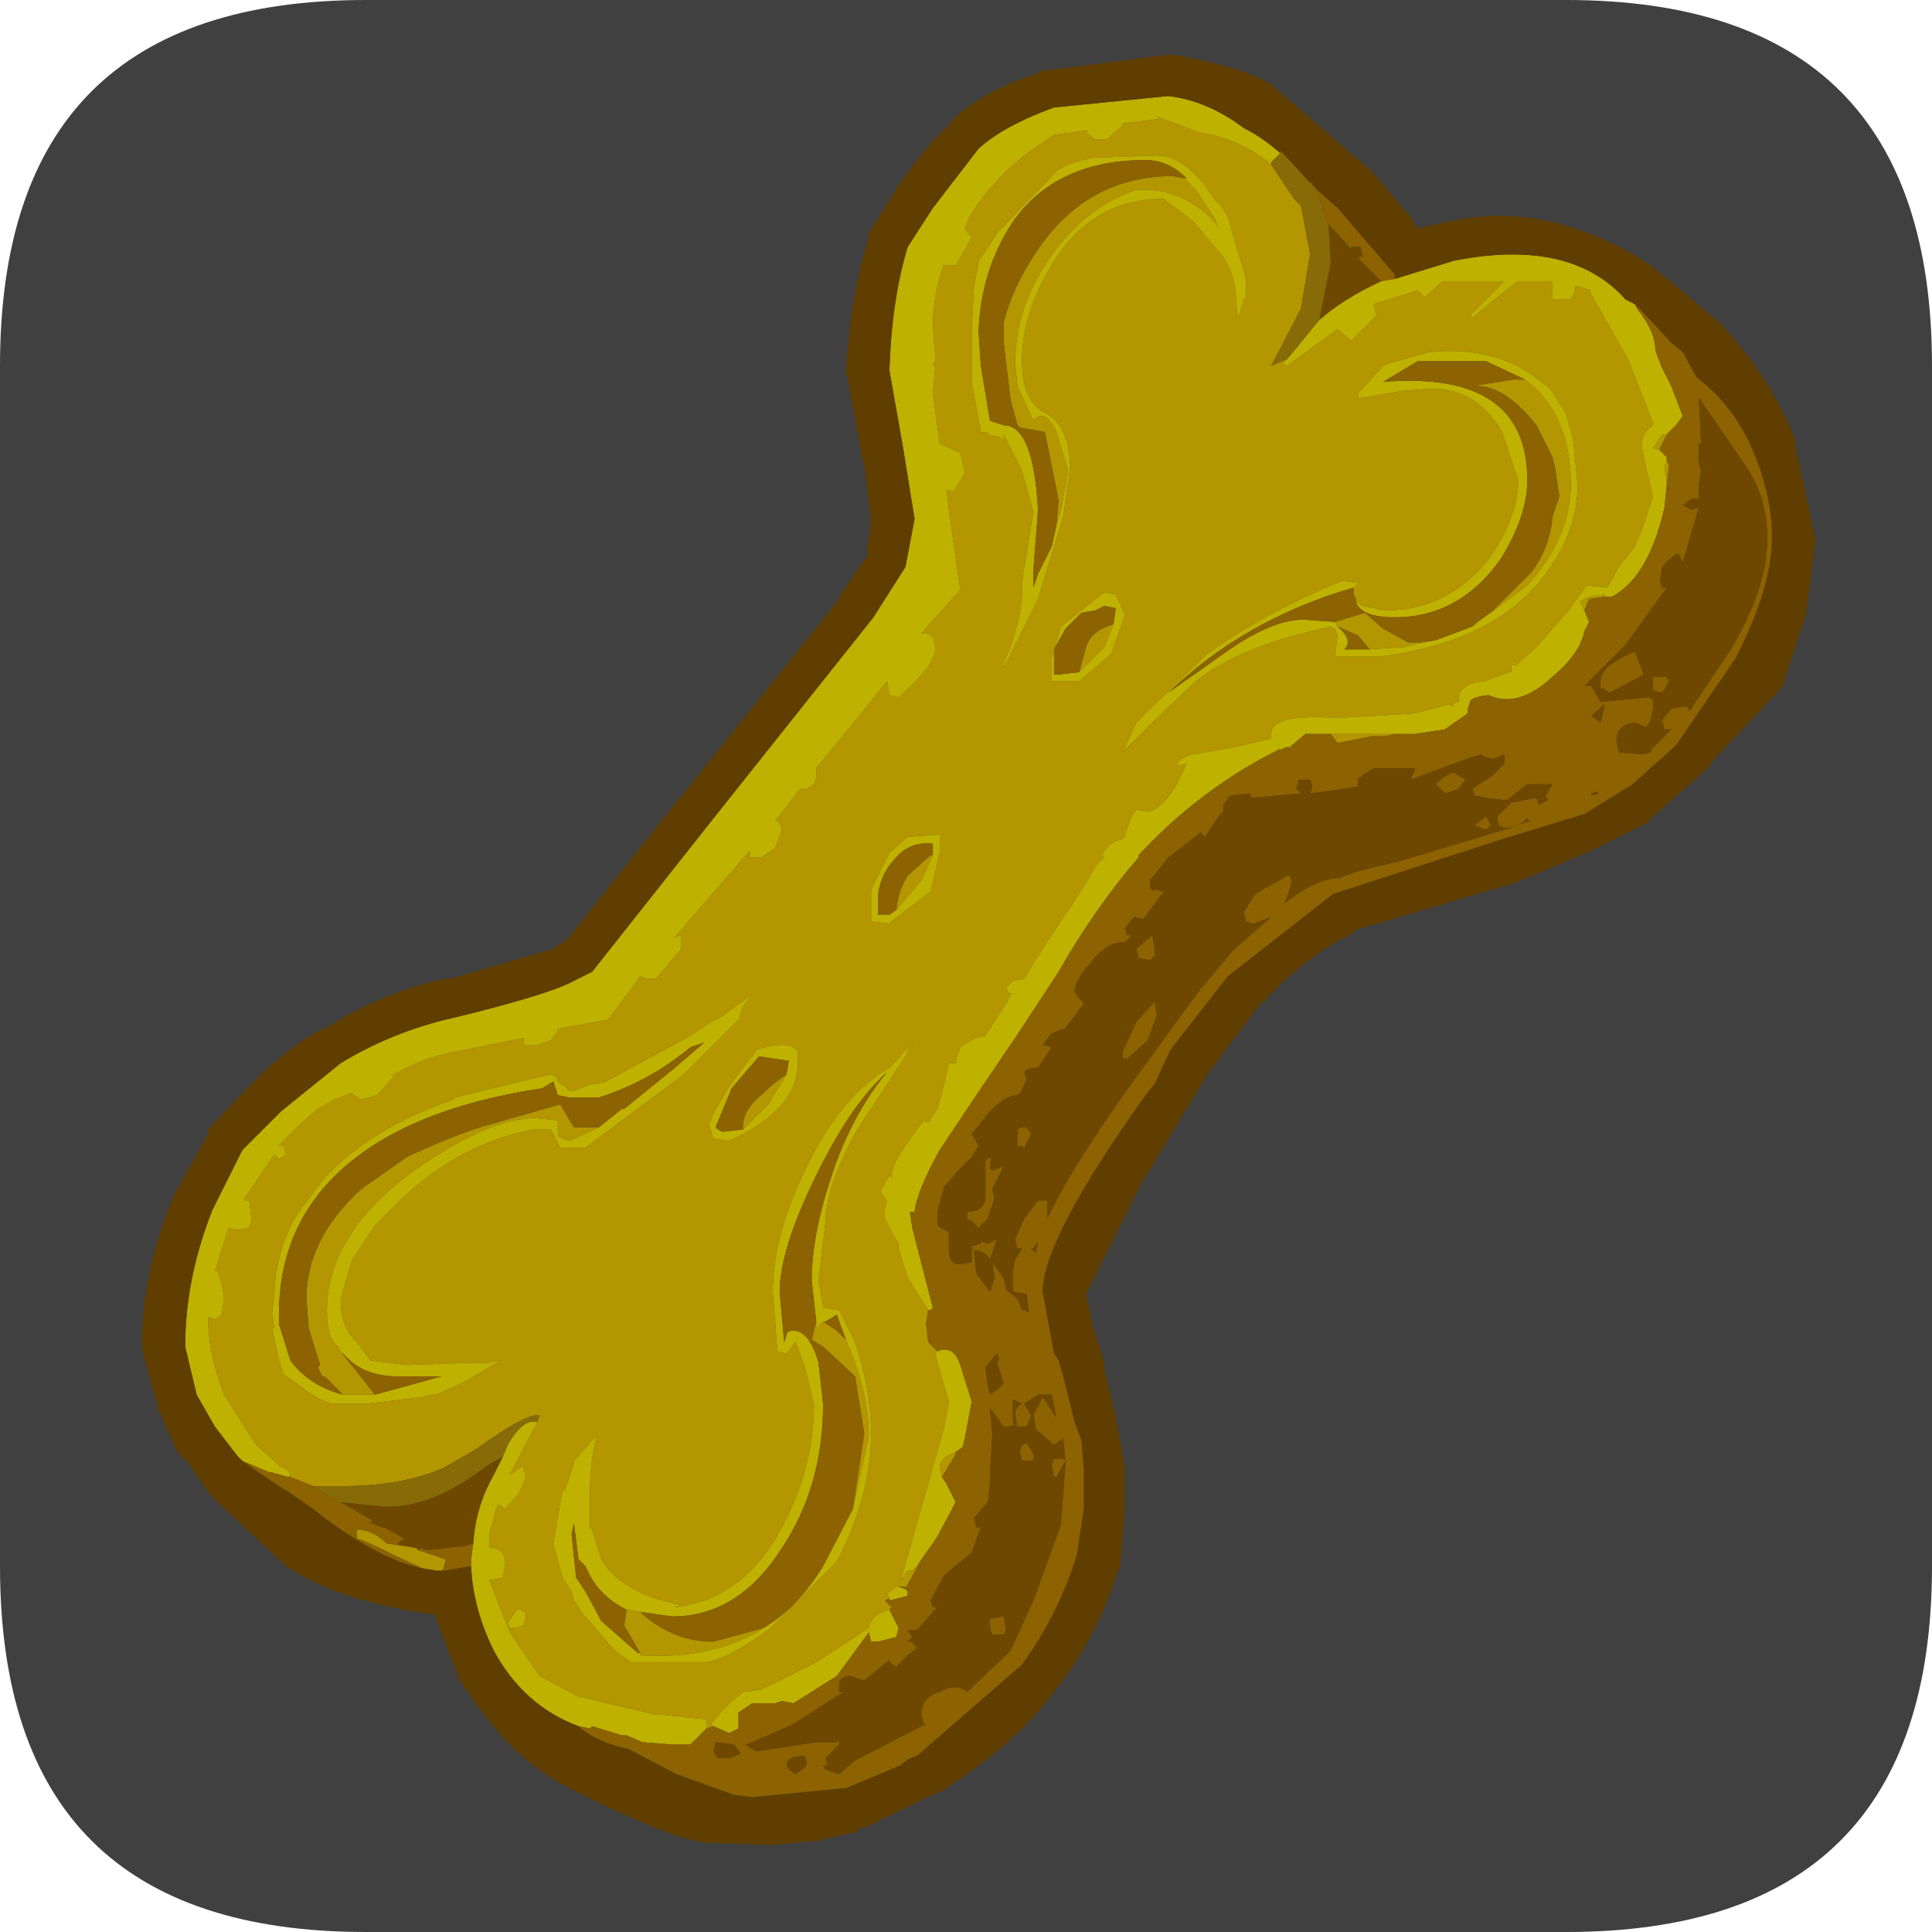 <?xml version="1.0" encoding="UTF-8" standalone="no"?>
<svg xmlns:ffdec="https://www.free-decompiler.com/flash" xmlns:xlink="http://www.w3.org/1999/xlink" ffdec:objectType="frame" height="42.25px" width="42.25px" xmlns="http://www.w3.org/2000/svg">
  <g transform="matrix(1.0, 0.0, 0.0, 1.0, 0.0, 0.0)">
    <use ffdec:characterId="1587" height="42.25" transform="matrix(1.0, 0.0, 0.0, 1.0, 0.0, 0.0)" width="42.25" xlink:href="#shape0"/>
    <use ffdec:characterId="1591" height="39.2" transform="matrix(1.0, 0.0, 0.0, 1.0, 3.1, 1.2)" width="36.6" xlink:href="#sprite0"/>
  </g>
  <defs>
    <g id="shape0" transform="matrix(1.0, 0.0, 0.0, 1.0, 0.0, 0.0)">
      <path d="M34.25 0.0 Q42.25 0.0 42.25 8.0 L42.25 34.25 Q42.25 42.25 34.25 42.25 L8.0 42.25 Q0.0 42.25 0.0 34.25 L0.0 8.0 Q0.0 0.0 8.0 0.0 L34.25 0.0" fill="#000000" fill-opacity="0.749" fill-rule="evenodd" stroke="none"/>
    </g>
    <g id="sprite0" transform="matrix(1.0, 0.0, 0.0, 1.0, 0.0, 0.0)">
      <use ffdec:characterId="1590" height="39.2" transform="matrix(1.0, 0.0, 0.0, 1.0, 0.0, 0.0)" width="36.6" xlink:href="#shape1"/>
    </g>
    <g id="shape1" transform="matrix(1.0, 0.0, 0.0, 1.0, 0.0, 0.0)">
      <path d="M25.05 6.65 L24.95 6.75 25.05 6.8 26.15 6.0 26.45 6.25 27.0 5.7 26.95 5.5 26.95 5.45 27.9 5.15 28.05 5.3 28.45 4.95 29.6 4.95 29.8 4.95 29.65 5.1 29.05 5.7 29.1 5.75 Q29.75 5.2 30.1 4.95 L30.85 4.95 30.85 5.15 30.85 5.35 31.25 5.35 31.35 5.15 31.35 5.05 31.7 5.15 31.65 5.15 32.5 6.65 33.05 8.05 33.05 8.1 Q32.8 8.25 32.8 8.55 L32.9 9.05 33.05 9.65 32.8 10.4 32.65 10.75 32.3 11.2 32.05 11.65 31.6 11.6 31.2 12.15 30.5 12.95 30.05 13.35 29.95 13.35 29.95 13.5 29.9 13.5 29.35 13.7 Q28.8 13.75 28.8 14.1 L28.8 14.15 Q28.7 14.15 28.65 14.25 L28.6 14.2 27.85 14.4 26.15 14.5 Q24.7 14.4 24.7 14.85 L24.7 14.95 23.85 15.15 22.95 15.3 Q22.75 15.35 22.65 15.5 L22.6 15.55 22.85 15.5 Q22.4 16.55 21.95 16.55 L21.75 16.5 21.65 16.65 21.5 17.05 21.5 17.1 21.45 17.15 Q21.15 17.2 21.0 17.5 L21.05 17.55 20.85 17.75 20.6 18.2 19.7 19.55 19.3 20.2 19.05 20.25 18.9 20.4 18.95 20.5 19.05 20.55 19.0 20.55 18.9 20.75 18.45 21.45 Q18.15 21.5 17.9 21.7 L17.8 22.0 17.8 22.05 17.65 22.05 17.5 22.7 17.4 23.05 17.2 23.35 17.1 23.3 16.7 23.85 Q16.4 24.3 16.4 24.5 L16.4 24.55 16.35 24.5 16.15 24.85 16.25 25.0 16.3 25.05 16.25 25.25 16.25 25.35 16.25 25.45 16.35 25.65 16.55 26.0 16.55 26.1 16.75 26.75 17.2 27.45 17.15 27.75 17.2 28.15 17.4 28.35 17.35 28.4 17.5 28.95 17.65 29.45 17.55 30.0 16.6 33.35 16.75 33.15 16.85 33.15 16.95 33.05 17.05 32.9 16.75 33.45 16.7 33.55 16.7 33.5 16.55 33.5 16.5 33.5 16.3 33.65 16.35 33.75 16.25 33.8 16.4 33.95 16.35 34.0 Q15.95 34.1 15.9 34.4 L14.75 35.15 14.15 35.45 13.55 35.75 13.15 35.8 12.85 36.05 12.7 36.2 12.45 36.5 12.5 36.55 12.35 36.6 12.35 36.4 11.4 36.3 11.25 36.3 9.55 35.9 8.7 35.45 8.05 34.5 7.6 33.35 7.65 33.35 7.9 33.3 7.95 33.0 Q7.95 32.65 7.6 32.65 L7.6 32.35 7.75 31.8 7.8 31.7 7.95 31.8 8.25 31.45 8.4 31.1 8.35 30.9 8.35 30.85 8.05 31.05 8.65 29.9 8.7 29.75 Q8.4 29.7 7.3 30.5 L6.6 30.9 Q5.7 31.3 4.35 31.3 L3.9 31.3 3.75 31.3 3.25 31.1 3.2 31.1 3.25 31.05 3.2 30.95 3.0 30.85 2.9 30.75 2.5 30.4 1.8 29.3 Q1.45 28.4 1.45 27.6 L1.6 27.65 1.75 27.55 1.8 27.2 1.75 26.85 1.65 26.6 1.6 26.6 1.9 25.65 2.1 25.7 2.35 25.65 2.4 25.45 2.35 25.05 2.25 25.05 2.25 25.0 2.9 24.05 3.0 24.15 3.15 24.05 3.1 23.85 3.0 23.85 3.45 23.4 3.85 23.05 4.2 22.85 4.6 22.7 4.6 22.75 4.65 22.75 4.8 22.85 5.15 22.75 5.5 22.35 5.5 22.3 5.8 22.15 Q6.3 21.9 6.85 21.8 L8.35 21.5 8.35 21.65 8.65 21.65 8.95 21.55 9.1 21.35 9.1 21.3 9.35 21.25 10.2 21.1 10.9 20.15 11.05 20.2 11.25 20.2 11.8 19.55 11.8 19.25 11.65 19.3 13.3 17.4 13.3 17.55 13.55 17.55 13.85 17.35 14.0 16.95 13.95 16.8 13.9 16.75 13.85 16.75 14.4 16.05 14.55 16.05 14.7 15.95 14.75 15.8 14.75 15.6 16.3 13.7 16.35 14.0 16.55 14.05 Q17.35 13.35 17.35 13.0 17.35 12.6 17.05 12.65 L17.9 11.7 17.65 9.95 17.6 9.5 17.75 9.55 18.0 9.15 17.9 8.7 17.45 8.5 17.3 7.4 17.35 6.85 17.3 6.75 17.35 6.7 17.35 6.55 17.3 5.95 Q17.3 5.25 17.55 4.55 L17.55 4.6 17.8 4.6 18.15 4.0 18.0 3.8 18.1 3.55 Q18.55 2.8 19.3 2.2 L19.95 1.75 20.7 1.65 20.65 1.7 20.85 1.85 21.1 1.85 21.45 1.55 21.45 1.5 22.25 1.4 22.2 1.35 23.15 1.7 Q24.05 1.85 24.7 2.4 L25.2 3.15 25.35 3.3 25.55 4.35 25.35 5.55 24.7 6.8 25.05 6.65 M24.85 15.2 L24.9 15.15 24.9 15.2 24.85 15.2 M25.0 15.15 L25.15 15.1 25.15 15.15 25.0 15.15 M26.0 14.85 L27.4 14.85 27.2 14.9 26.9 14.9 26.15 15.05 26.0 14.85 M31.55 12.15 L31.45 11.95 31.65 11.85 32.0 11.8 32.0 11.85 31.65 11.9 31.55 12.15 M33.35 9.4 L33.35 9.35 33.3 9.0 33.35 8.9 33.4 8.95 33.35 9.4 M33.2 8.65 L33.05 8.6 33.25 8.3 33.35 8.3 33.2 8.6 33.2 8.65 M6.55 33.15 L6.45 33.15 6.15 33.1 5.5 32.8 Q4.8 32.45 4.7 32.45 L4.7 32.25 Q5.05 32.25 5.35 32.55 L5.65 32.6 5.7 32.6 6.0 32.65 6.05 32.7 6.65 32.9 6.6 33.1 6.55 33.15 M29.1 12.5 L29.2 12.4 29.55 12.15 30.4 11.3 Q30.8 10.75 30.85 10.1 L31.0 9.65 30.9 9.0 30.85 8.8 30.5 8.1 Q29.75 7.15 29.05 7.25 L30.0 7.1 30.25 7.1 Q31.25 7.85 31.25 9.4 31.25 10.55 30.3 11.6 L29.1 12.5 M26.55 11.95 L26.55 11.9 26.5 11.8 26.5 11.75 26.55 11.6 26.6 11.55 26.25 11.5 Q24.55 12.2 23.3 13.1 L22.05 14.3 21.75 14.6 21.5 15.15 21.45 15.25 21.55 15.15 22.15 14.55 23.05 13.7 Q24.0 12.95 25.8 12.55 L26.0 12.5 26.05 12.55 26.1 12.55 26.15 12.7 26.1 13.1 26.1 13.15 27.15 13.15 Q29.4 12.85 30.5 11.6 31.4 10.55 31.4 9.4 L31.3 8.4 31.15 7.85 30.8 7.3 30.6 7.15 Q29.65 6.35 28.15 6.5 L27.25 6.75 27.15 6.8 26.6 7.4 26.6 7.5 26.7 7.5 27.55 7.35 28.2 7.3 Q29.2 7.3 29.75 8.25 L30.1 9.3 Q30.1 10.15 29.4 11.1 28.5 12.15 27.2 12.15 L26.7 12.05 26.55 11.95 M26.1 12.4 L26.75 12.2 27.15 12.55 27.7 12.85 28.0 12.85 27.6 12.95 26.85 13.0 26.6 12.7 26.15 12.5 26.1 12.4 M22.8 2.7 L23.05 2.95 23.45 3.55 23.55 3.8 23.5 3.7 Q22.8 2.9 21.75 2.95 20.55 3.35 19.75 4.6 19.1 5.6 19.1 6.75 L19.15 7.25 19.5 8.0 Q19.75 7.7 20.0 8.25 L20.25 9.05 20.25 9.15 20.1 9.95 20.0 10.3 20.05 9.75 19.75 8.25 19.2 8.15 19.15 8.1 19.0 7.55 18.85 6.3 18.85 5.85 Q19.05 5.05 19.6 4.25 20.7 2.65 22.55 2.65 L22.8 2.7 M21.5 12.25 L21.3 11.8 21.05 11.75 20.1 12.5 19.9 13.2 19.9 13.7 20.2 13.7 20.5 13.7 21.2 13.1 21.5 12.25 M22.2 2.2 L22.15 2.2 20.8 2.25 Q20.1 2.4 19.95 2.6 L18.7 3.9 18.35 4.45 18.3 4.45 18.3 4.55 18.2 5.05 18.15 6.05 18.15 7.15 18.35 8.25 18.5 8.25 18.5 8.3 18.75 8.35 18.85 8.45 18.85 8.3 19.25 9.1 19.5 10.0 19.25 11.5 19.25 11.7 Q19.25 12.4 18.85 13.3 L18.85 13.4 19.6 11.9 20.15 10.1 20.3 9.05 Q20.3 8.15 19.8 7.85 19.25 7.6 19.25 6.7 19.25 5.65 19.9 4.6 20.75 3.15 22.35 3.15 L23.0 3.65 23.55 4.3 Q23.95 4.7 23.95 5.7 L24.0 5.7 24.1 5.35 24.15 5.3 24.15 4.9 24.0 4.4 23.75 3.55 23.6 3.3 23.45 3.15 Q22.85 2.2 22.2 2.2 M20.5 13.5 L20.65 12.95 Q20.75 12.6 21.25 12.45 L21.05 12.95 20.5 13.5 M6.85 22.8 L6.8 22.85 Q5.05 23.45 4.0 24.55 L3.4 25.35 Q2.95 26.1 2.9 27.05 L2.85 27.55 2.9 27.85 2.85 27.85 3.0 28.55 3.1 28.85 3.45 29.1 Q3.95 29.5 4.25 29.5 L4.3 29.5 4.9 29.5 6.15 29.35 6.3 29.3 6.45 29.3 7.1 29.0 7.85 28.55 7.6 28.6 7.25 28.6 5.8 28.65 5.0 28.55 4.7 28.15 Q4.35 27.85 4.35 27.2 L4.6 26.35 5.1 25.6 5.45 25.25 Q6.8 23.85 8.55 23.5 L8.95 23.5 9.15 23.9 9.7 23.9 11.85 22.3 13.05 21.1 13.15 20.8 13.35 20.55 12.65 21.05 12.45 21.15 12.0 21.45 10.15 22.45 9.95 22.5 9.85 22.5 9.45 22.65 9.35 22.65 9.25 22.55 9.15 22.5 9.1 22.45 9.05 22.3 9.05 22.35 8.95 22.3 8.7 22.35 6.85 22.8 M4.4 29.3 L4.0 28.9 3.95 28.9 3.85 28.7 3.9 28.65 3.65 27.85 3.6 27.2 Q3.6 25.9 4.8 24.8 L5.8 24.1 Q6.65 23.7 7.4 23.45 L9.15 22.95 9.45 23.45 9.8 23.45 10.0 23.45 9.35 23.75 9.1 23.65 9.1 23.3 8.6 23.25 Q7.6 23.25 5.95 24.4 4.05 25.8 4.05 27.45 4.05 28.1 4.3 28.25 L4.35 28.35 5.1 29.3 4.8 29.3 4.4 29.3 M16.35 17.45 L15.95 18.25 15.95 18.55 15.95 18.95 16.35 19.0 16.4 18.95 17.25 18.3 17.45 17.45 17.45 17.35 17.45 17.05 16.75 17.1 16.35 17.45 M16.5 18.7 Q16.55 18.25 16.75 17.95 L17.25 17.5 17.3 17.5 17.05 18.05 16.5 18.7 M13.15 23.5 Q13.1 23.1 13.6 22.7 13.85 22.45 14.1 22.3 L13.7 22.95 13.15 23.5 M16.85 21.6 L16.8 21.65 16.5 22.0 16.35 22.15 Q15.3 22.75 14.55 24.3 13.8 25.8 13.8 27.05 L13.9 28.35 14.1 28.4 14.3 28.15 14.5 28.7 14.7 29.5 Q14.7 30.85 14.05 32.1 13.4 33.4 12.3 33.8 L11.95 33.9 11.65 33.95 11.8 33.9 Q10.5 33.65 10.05 32.9 L9.85 32.25 9.8 32.2 9.8 31.5 Q9.8 30.75 9.95 30.2 L9.85 30.3 9.45 30.75 9.45 30.8 9.4 30.95 9.35 31.1 9.25 31.4 9.2 31.4 9.0 32.55 9.2 33.3 9.4 33.6 9.45 33.8 9.65 34.1 10.35 34.9 10.7 35.15 12.3 35.15 Q12.7 35.15 13.7 34.45 L15.2 32.95 Q15.95 31.5 15.95 30.15 15.95 29.2 15.6 28.15 L15.25 27.45 14.9 27.4 14.9 27.35 14.8 26.8 14.95 25.55 Q14.95 24.75 15.65 23.5 L16.7 21.9 16.8 21.65 16.85 21.65 16.85 21.6 M12.5 23.15 L12.4 23.4 12.5 23.7 12.85 23.75 13.05 23.65 13.15 23.6 Q14.35 22.95 14.35 22.05 L14.35 21.8 14.3 21.75 Q14.15 21.55 13.45 21.75 L13.35 21.9 13.3 21.95 12.85 22.55 12.5 23.15 M10.9 34.05 Q11.6 34.7 12.5 34.7 L13.6 34.4 Q12.5 35.1 10.9 35.0 L10.9 34.95 10.55 34.35 10.6 34.0 10.9 34.05 M15.55 31.8 L15.8 30.15 15.6 28.9 14.9 28.25 14.65 28.1 14.75 27.7 14.75 27.85 14.9 27.7 15.2 27.9 15.4 28.1 Q15.9 29.25 15.9 30.2 L15.55 31.8 M17.5 31.1 L17.45 30.9 Q17.45 30.7 17.7 30.6 L17.8 30.55 17.8 30.6 17.5 31.1 M8.2 34.4 L8.35 34.35 8.4 34.15 Q8.4 34.0 8.2 34.0 L8.0 34.3 8.05 34.4 8.2 34.4" fill="#b49601" fill-rule="evenodd" stroke="none"/>
      <path d="M17.2 27.45 L16.75 26.75 16.55 26.1 16.55 26.0 16.35 25.65 16.25 25.45 16.25 25.35 16.25 25.25 16.3 25.05 16.25 25.0 16.15 24.85 16.35 24.5 16.4 24.55 16.4 24.5 Q16.4 24.3 16.7 23.85 L17.1 23.3 17.2 23.35 17.4 23.05 17.5 22.7 17.65 22.05 17.8 22.05 17.8 22.0 17.9 21.7 Q18.15 21.5 18.45 21.45 L18.9 20.75 19.0 20.55 19.05 20.55 18.95 20.5 18.9 20.4 19.05 20.25 19.3 20.2 19.7 19.55 20.6 18.2 20.85 17.75 21.05 17.55 21.0 17.5 Q21.15 17.2 21.45 17.15 L21.5 17.1 21.5 17.05 21.65 16.65 21.75 16.5 21.95 16.55 Q22.4 16.55 22.85 15.5 L22.6 15.55 22.65 15.5 Q22.75 15.35 22.95 15.3 L23.85 15.15 24.7 14.95 24.7 14.85 Q24.7 14.4 26.15 14.5 L27.85 14.4 28.6 14.2 28.65 14.25 Q28.7 14.15 28.8 14.15 L28.8 14.1 Q28.8 13.75 29.35 13.7 L29.9 13.5 29.95 13.5 29.95 13.35 30.05 13.35 30.5 12.95 31.2 12.15 31.6 11.6 32.05 11.65 32.3 11.2 32.65 10.75 32.8 10.4 33.05 9.65 32.9 9.05 32.8 8.55 Q32.8 8.25 33.05 8.1 L33.05 8.05 32.5 6.65 31.65 5.15 31.7 5.15 31.35 5.05 31.35 5.15 31.25 5.35 30.85 5.35 30.85 5.15 30.85 4.95 30.1 4.95 Q29.75 5.2 29.1 5.75 L29.05 5.7 29.65 5.1 29.8 4.95 29.6 4.95 28.45 4.95 28.05 5.3 27.9 5.15 26.95 5.45 26.95 5.5 27.0 5.7 26.45 6.25 26.15 6.0 25.05 6.8 24.95 6.75 25.05 6.65 25.75 5.8 Q26.25 5.35 27.1 4.95 L27.4 4.9 28.7 4.5 Q31.25 4.0 32.45 5.35 L32.65 5.45 32.7 5.55 Q33.1 6.05 33.1 6.45 L33.15 6.6 33.25 6.85 33.3 6.95 33.45 7.25 33.7 7.9 33.55 8.1 33.35 8.3 33.25 8.3 33.05 8.6 33.2 8.65 33.35 8.8 33.35 8.9 33.3 9.0 33.35 9.35 33.35 9.4 33.3 9.9 33.25 10.1 Q32.9 11.45 32.15 11.85 L32.0 11.85 32.0 11.8 31.65 11.85 31.45 11.95 31.55 12.15 31.65 12.4 31.55 12.6 Q31.45 13.1 30.85 13.6 30.1 14.3 29.45 14.0 29.05 14.05 29.05 14.15 L29.0 14.3 29.0 14.4 28.5 14.75 27.85 14.85 27.4 14.85 26.0 14.85 25.45 14.85 25.15 15.1 25.0 15.15 24.9 15.2 24.9 15.15 24.85 15.2 Q23.15 16.05 21.8 17.5 L21.8 17.55 Q20.85 18.65 20.05 20.05 L19.2 21.35 18.25 22.75 17.45 23.95 Q16.95 24.85 16.9 25.3 L16.8 25.3 16.85 25.65 17.3 27.4 17.25 27.45 17.2 27.45 M24.7 2.4 Q24.05 1.85 23.15 1.7 L22.2 1.35 22.25 1.4 21.45 1.5 21.45 1.55 21.1 1.85 20.85 1.85 20.65 1.7 20.7 1.65 19.95 1.75 19.3 2.2 Q18.55 2.8 18.1 3.55 L18.0 3.8 18.15 4.0 17.8 4.6 17.55 4.6 17.55 4.55 Q17.3 5.25 17.3 5.95 L17.35 6.55 17.35 6.7 17.3 6.75 17.35 6.85 17.3 7.4 17.45 8.5 17.9 8.7 18.0 9.15 17.75 9.55 17.6 9.5 17.65 9.95 17.9 11.7 17.05 12.65 Q17.35 12.6 17.35 13.0 17.35 13.35 16.55 14.05 L16.35 14.0 16.3 13.7 14.75 15.6 14.75 15.8 14.7 15.95 14.55 16.05 14.4 16.05 13.85 16.75 13.9 16.75 13.95 16.8 14.0 16.95 13.85 17.35 13.55 17.55 13.3 17.55 13.3 17.4 11.65 19.3 11.8 19.25 11.8 19.55 11.25 20.2 11.05 20.2 10.9 20.15 10.2 21.1 9.35 21.25 9.1 21.3 9.1 21.35 8.95 21.55 8.65 21.65 8.35 21.65 8.35 21.5 6.85 21.8 Q6.3 21.9 5.8 22.15 L5.5 22.3 5.5 22.35 5.15 22.75 4.8 22.85 4.65 22.75 4.6 22.75 4.6 22.7 4.2 22.85 3.85 23.05 3.45 23.4 3.0 23.85 3.1 23.85 3.15 24.05 3.0 24.15 2.9 24.05 2.25 25.0 2.25 25.05 2.35 25.05 2.4 25.45 2.35 25.65 2.1 25.7 1.9 25.65 1.6 26.6 1.65 26.6 1.75 26.85 1.8 27.2 1.75 27.55 1.6 27.65 1.45 27.6 Q1.45 28.4 1.8 29.3 L2.5 30.4 2.9 30.75 3.0 30.85 3.2 30.95 3.25 31.05 3.2 31.1 2.85 31.0 2.8 31.0 2.2 30.75 2.1 30.65 1.6 30.0 1.2 29.3 0.95 28.25 Q0.95 26.75 1.55 25.25 L2.2 23.95 3.05 23.1 4.35 22.05 Q5.5 21.35 6.85 21.05 8.9 20.55 9.45 20.25 L9.85 20.05 12.5 16.7 16.0 12.3 16.7 11.2 16.9 10.15 16.65 8.6 16.35 6.9 Q16.4 5.35 16.75 4.2 L17.3 3.35 18.3 2.05 Q18.85 1.55 19.95 1.15 L22.45 0.9 Q23.3 1.0 24.1 1.6 24.5 1.8 24.9 2.15 L24.7 2.35 24.7 2.4 M8.65 29.9 L8.05 31.05 8.35 30.85 8.35 30.9 8.4 31.1 8.25 31.45 7.95 31.8 7.8 31.7 7.75 31.8 7.6 32.35 7.6 32.65 Q7.95 32.65 7.95 33.0 L7.9 33.3 7.65 33.35 7.6 33.35 8.05 34.5 8.7 35.45 9.55 35.9 11.25 36.3 11.4 36.3 12.35 36.4 12.35 36.6 12.0 36.95 11.6 36.95 10.95 36.9 10.6 36.75 10.5 36.75 9.85 36.55 9.8 36.6 9.55 36.55 Q8.35 36.1 7.7 34.9 7.25 34.0 7.2 33.05 L7.2 32.9 7.25 32.55 Q7.3 31.75 7.7 31.05 L7.9 30.65 8.0 30.4 Q8.35 29.8 8.65 29.9 M12.5 36.55 L12.45 36.5 12.7 36.2 12.85 36.05 13.15 35.8 13.55 35.75 14.15 35.45 14.75 35.15 15.9 34.4 Q15.95 34.1 16.35 34.0 L16.55 34.4 16.5 34.6 16.1 34.7 15.95 34.7 15.9 34.5 15.2 35.45 14.25 36.05 14.0 36.0 13.85 36.05 13.35 36.05 13.05 36.25 13.05 36.45 13.05 36.6 12.85 36.7 12.5 36.55 M16.35 33.75 L16.3 33.65 16.5 33.5 16.55 33.5 16.7 33.55 16.75 33.6 16.75 33.7 16.35 33.8 16.35 33.75 M17.05 32.9 L16.95 33.05 16.85 33.15 16.75 33.15 16.6 33.35 17.55 30.0 17.65 29.45 17.5 28.95 17.35 28.4 17.4 28.35 Q17.75 28.2 17.9 28.65 L18.15 29.45 18.0 30.25 17.95 30.45 17.8 30.55 17.7 30.6 Q17.45 30.7 17.45 30.9 L17.5 31.1 17.6 31.25 17.8 31.65 17.4 32.4 17.3 32.55 17.05 32.9 M30.25 7.1 L29.4 6.7 27.9 6.7 27.15 7.15 Q30.3 6.9 30.3 9.3 30.3 10.1 29.7 11.05 28.8 12.3 27.4 12.3 26.65 12.3 26.55 11.95 L26.7 12.05 27.2 12.15 Q28.5 12.15 29.4 11.1 30.1 10.15 30.1 9.3 L29.75 8.25 Q29.2 7.3 28.2 7.3 L27.55 7.35 26.7 7.5 26.6 7.5 26.6 7.4 27.15 6.8 27.25 6.75 28.15 6.5 Q29.65 6.35 30.6 7.15 L30.8 7.3 31.15 7.85 31.3 8.4 31.4 9.4 Q31.4 10.55 30.5 11.6 29.4 12.85 27.15 13.15 L26.1 13.15 26.1 13.1 26.15 12.7 26.1 12.55 26.05 12.55 26.0 12.5 25.8 12.55 Q24.0 12.95 23.05 13.7 L22.15 14.55 21.55 15.15 21.45 15.25 21.5 15.15 21.75 14.6 22.05 14.3 23.3 13.1 Q24.55 12.2 26.25 11.5 L26.6 11.55 26.55 11.6 26.5 11.75 26.5 11.65 Q24.1 12.35 22.45 13.95 L23.65 13.1 Q24.7 12.35 25.4 12.35 L26.1 12.4 26.15 12.5 Q26.5 12.8 26.3 13.0 L26.85 13.0 27.6 12.95 28.0 12.85 28.3 12.8 29.1 12.5 30.3 11.6 Q31.25 10.55 31.25 9.4 31.25 7.85 30.25 7.1 M20.0 10.3 L20.1 9.95 20.25 9.15 20.25 9.05 20.0 8.25 Q19.75 7.7 19.5 8.0 L19.15 7.25 19.1 6.75 Q19.1 5.6 19.75 4.6 20.55 3.35 21.75 2.95 22.8 2.9 23.5 3.7 L23.55 3.8 23.45 3.55 23.05 2.95 22.8 2.7 22.85 2.7 Q22.45 2.3 21.95 2.3 20.0 2.3 19.05 3.65 18.35 4.7 18.3 6.05 L18.35 6.8 18.55 8.0 18.85 8.1 Q19.5 8.1 19.6 9.95 L19.5 11.25 19.5 11.5 19.5 11.65 19.6 11.35 19.7 11.15 19.8 10.95 19.9 10.75 20.0 10.3 M22.2 2.2 Q22.85 2.2 23.45 3.15 L23.6 3.3 23.75 3.55 24.0 4.4 24.15 4.9 24.15 5.3 24.1 5.35 24.0 5.7 23.95 5.7 Q23.95 4.7 23.55 4.3 L23.0 3.65 22.35 3.15 Q20.75 3.15 19.9 4.6 19.25 5.65 19.25 6.7 19.25 7.6 19.8 7.85 20.3 8.15 20.3 9.05 L20.15 10.1 19.6 11.9 18.85 13.4 18.85 13.3 Q19.25 12.4 19.25 11.7 L19.25 11.5 19.5 10.0 19.25 9.1 18.85 8.3 18.85 8.45 18.75 8.35 18.5 8.3 18.5 8.25 18.35 8.25 18.15 7.15 18.15 6.05 18.2 5.05 18.3 4.55 18.3 4.45 18.35 4.45 18.7 3.9 19.95 2.6 Q20.1 2.4 20.8 2.25 L22.15 2.2 22.2 2.2 M21.5 12.25 L21.2 13.1 20.5 13.7 20.2 13.7 19.9 13.7 19.9 13.2 20.1 12.5 21.05 11.75 21.3 11.8 21.5 12.25 M21.25 12.45 L21.3 12.1 21.05 12.05 20.85 12.15 20.55 12.2 20.6 12.15 20.2 12.55 19.95 13.0 19.95 13.55 20.05 13.55 20.5 13.5 21.05 12.95 21.25 12.45 M6.85 22.8 L8.7 22.35 8.95 22.3 9.05 22.35 9.05 22.3 9.1 22.45 9.15 22.5 9.25 22.55 9.35 22.65 9.45 22.65 9.85 22.5 9.95 22.5 10.15 22.45 12.0 21.45 12.45 21.15 12.65 21.05 13.35 20.55 13.15 20.8 13.05 21.1 11.85 22.3 9.7 23.9 9.15 23.9 8.95 23.5 8.55 23.5 Q6.8 23.85 5.45 25.25 L5.1 25.6 4.6 26.35 4.35 27.2 Q4.35 27.85 4.7 28.15 L5.0 28.55 5.8 28.65 7.25 28.6 7.6 28.6 7.85 28.55 7.1 29.0 6.45 29.3 6.3 29.3 6.15 29.35 4.9 29.5 4.3 29.5 4.25 29.5 Q3.95 29.5 3.45 29.1 L3.1 28.85 3.0 28.55 2.85 27.85 2.9 27.85 2.85 27.55 2.9 27.05 Q2.95 26.1 3.4 25.35 L4.0 24.55 Q5.05 23.45 6.8 22.85 L6.85 22.8 M10.0 23.45 L10.5 23.05 10.55 23.05 11.6 22.2 12.3 21.6 12.0 21.7 Q11.1 22.45 10.0 22.8 L9.35 22.8 9.1 22.75 9.05 22.6 9.0 22.45 8.75 22.6 Q5.45 23.1 4.0 24.75 3.0 25.9 3.0 27.55 L3.0 27.75 3.25 28.55 Q3.65 29.1 4.4 29.3 L4.8 29.3 5.1 29.3 6.55 28.9 6.15 28.9 5.6 28.9 Q4.9 28.9 4.5 28.5 L4.35 28.35 4.3 28.25 Q4.05 28.1 4.05 27.45 4.05 25.8 5.95 24.4 7.6 23.25 8.6 23.25 L9.1 23.3 9.1 23.65 9.35 23.75 10.0 23.45 M16.35 17.45 L16.75 17.1 17.45 17.05 17.45 17.35 17.45 17.45 17.25 18.3 16.4 18.95 16.35 19.0 15.95 18.95 15.95 18.55 15.95 18.25 16.35 17.45 M17.3 17.5 L17.3 17.25 Q16.8 17.2 16.5 17.55 16.15 17.9 16.1 18.4 L16.1 18.8 16.35 18.8 16.5 18.7 17.05 18.05 17.3 17.5 M14.1 22.3 L14.15 22.0 13.5 21.9 12.9 22.6 12.55 23.45 12.6 23.5 12.7 23.55 13.15 23.5 13.7 22.95 14.1 22.3 M12.5 23.15 L12.85 22.55 13.3 21.95 13.35 21.9 13.45 21.75 Q14.15 21.55 14.3 21.75 L14.35 21.8 14.35 22.05 Q14.35 22.95 13.15 23.6 L13.05 23.65 12.85 23.75 12.5 23.7 12.4 23.4 12.5 23.15 M16.85 21.6 L16.85 21.65 16.8 21.65 16.7 21.9 15.65 23.5 Q14.95 24.75 14.95 25.55 L14.8 26.8 14.9 27.35 14.9 27.4 15.25 27.45 15.6 28.15 Q15.95 29.2 15.95 30.15 15.95 31.5 15.2 32.95 L13.7 34.45 Q12.7 35.15 12.3 35.15 L10.7 35.15 10.35 34.9 9.65 34.1 9.45 33.8 9.4 33.6 9.2 33.3 9.0 32.55 9.2 31.4 9.25 31.4 9.35 31.1 9.4 30.95 9.45 30.8 9.45 30.75 9.85 30.3 9.95 30.2 Q9.8 30.75 9.8 31.5 L9.8 32.2 9.85 32.25 10.05 32.9 Q10.5 33.65 11.8 33.9 L11.65 33.95 11.95 33.9 12.3 33.8 Q13.4 33.4 14.05 32.1 14.7 30.85 14.7 29.5 L14.5 28.7 14.3 28.15 14.1 28.4 13.9 28.35 13.8 27.05 Q13.8 25.8 14.55 24.3 15.3 22.75 16.35 22.15 L16.5 22.0 16.8 21.65 16.85 21.6 M14.75 27.7 L14.65 26.8 Q14.65 25.65 15.25 24.05 15.7 22.95 16.3 22.25 15.55 22.9 14.8 24.4 13.95 26.1 13.95 27.05 L14.05 28.15 14.1 28.0 Q14.1 27.9 14.25 27.9 14.6 27.9 14.8 28.6 L14.9 29.5 Q14.9 31.3 14.0 32.65 13.05 34.15 11.6 34.15 L10.9 34.05 10.6 34.0 Q10.0 33.7 9.75 33.15 L9.7 33.05 9.55 32.9 9.45 32.1 9.4 32.35 9.5 33.3 9.7 33.6 10.05 34.25 10.85 34.95 10.9 34.95 10.9 35.0 Q12.5 35.1 13.6 34.4 14.35 33.95 14.9 33.05 L15.55 31.8 15.9 30.2 Q15.9 29.25 15.4 28.1 L15.2 27.55 14.95 27.7 14.9 27.7 14.75 27.85 14.75 27.7 M8.2 34.4 L8.05 34.4 8.0 34.3 8.2 34.0 Q8.4 34.0 8.4 34.15 L8.35 34.35 8.2 34.4" fill="#bfb100" fill-rule="evenodd" stroke="none"/>
      <path d="M32.65 5.45 L32.45 5.35 Q31.25 4.0 28.7 4.5 L27.4 4.9 27.4 4.8 26.15 3.35 25.7 2.95 25.6 2.85 25.6 2.8 25.55 2.8 25.0 2.2 24.9 2.1 24.9 2.15 Q24.5 1.8 24.1 1.6 23.3 1.0 22.45 0.9 L19.95 1.15 Q18.85 1.55 18.3 2.05 L17.3 3.35 16.75 4.2 Q16.4 5.35 16.35 6.9 L16.65 8.6 16.9 10.15 16.7 11.2 16.0 12.3 12.5 16.7 9.85 20.05 9.45 20.25 Q8.9 20.55 6.85 21.05 5.5 21.35 4.35 22.05 L3.05 23.1 2.2 23.95 1.55 25.25 Q0.95 26.75 0.95 28.25 L1.2 29.3 1.6 30.0 2.1 30.65 2.2 30.75 3.0 31.3 3.25 31.45 3.75 31.8 Q5.15 32.9 6.15 33.1 L6.45 33.15 6.55 33.15 6.6 33.15 7.2 33.05 Q7.25 34.0 7.7 34.9 8.35 36.1 9.55 36.55 9.95 36.9 10.65 37.05 L11.7 37.6 12.95 38.05 13.35 38.1 15.4 37.9 16.25 37.55 16.6 37.4 Q16.75 37.25 16.95 37.2 L19.25 35.2 Q20.05 34.1 20.45 32.8 L20.6 31.8 20.6 30.95 20.55 30.3 20.4 29.9 20.15 28.9 20.05 28.55 19.95 28.4 19.7 27.05 Q19.7 25.9 21.95 22.75 L22.15 22.5 22.5 21.75 23.75 20.15 26.05 18.35 29.75 17.15 31.55 16.6 32.6 15.95 33.55 15.1 34.85 13.2 Q35.65 11.65 35.65 10.55 35.65 9.65 35.25 8.7 34.85 7.7 34.0 7.05 L33.7 6.5 33.45 6.3 32.8 5.6 32.75 5.55 32.65 5.45 M34.5 5.85 Q35.65 7.1 36.15 8.4 L36.15 8.5 36.6 10.6 36.4 12.2 35.9 13.75 35.85 13.85 34.3 15.5 34.3 15.55 32.95 16.75 33.0 16.75 31.7 17.4 30.05 18.1 26.5 19.15 26.5 19.2 Q25.45 19.7 24.55 20.7 L24.5 20.7 23.3 22.3 21.85 24.7 20.65 27.1 20.8 27.8 21.05 28.6 21.05 28.7 21.05 28.75 21.3 29.75 21.3 29.8 21.5 30.9 21.5 31.05 21.5 31.8 21.4 33.0 21.4 33.1 21.35 33.15 Q20.9 34.6 19.95 35.8 19.1 36.95 17.45 38.0 L17.4 38.0 15.85 38.75 15.65 38.8 15.65 38.85 14.8 39.05 13.8 39.15 12.35 39.1 Q11.5 39.0 9.45 37.95 L9.4 37.95 9.35 37.9 Q8.0 37.25 6.9 35.45 L6.9 35.4 6.4 34.1 6.35 34.1 Q4.4 33.85 3.15 33.05 L3.1 33.0 1.55 31.55 1.55 31.5 1.5 31.5 0.95 30.7 0.9 30.7 0.85 30.65 0.8 30.55 0.75 30.5 0.4 29.7 0.35 29.65 0.35 29.55 0.0 28.3 Q0.0 26.6 0.7 24.95 L0.75 24.85 1.45 23.6 1.45 23.5 2.35 22.55 2.45 22.45 Q3.25 21.65 3.95 21.3 L4.0 21.3 Q5.25 20.5 6.65 20.2 L6.75 20.2 9.0 19.55 9.0 19.5 9.05 19.5 Q9.15 19.45 9.3 19.35 L11.8 16.2 11.85 16.2 11.85 16.15 15.25 11.9 15.25 11.85 15.9 10.9 15.85 10.9 15.95 10.2 15.8 8.95 15.75 8.8 15.45 7.15 15.4 6.95 15.4 6.9 Q15.5 5.25 15.9 4.0 L15.9 3.9 16.55 2.85 Q17.25 1.85 17.7 1.5 L17.7 1.45 Q18.35 0.8 19.6 0.4 L19.65 0.35 19.7 0.35 22.4 0.0 22.5 0.0 22.55 0.0 Q24.05 0.25 24.7 0.65 L26.9 2.55 27.75 3.55 27.8 3.6 27.8 3.65 27.9 3.8 28.55 3.65 Q30.75 3.15 33.0 4.6 L34.5 5.85" fill="#603e00" fill-rule="evenodd" stroke="none"/>
      <path d="M3.2 31.1 L3.25 31.1 3.75 31.3 4.3 31.65 4.35 31.65 5.05 32.05 5.0 32.1 5.25 32.2 5.3 32.2 5.75 32.45 5.6 32.55 5.65 32.6 5.35 32.55 Q5.05 32.25 4.7 32.25 L4.7 32.45 Q4.8 32.45 5.5 32.8 L6.15 33.1 Q5.15 32.9 3.75 31.8 L3.25 31.45 3.0 31.3 2.2 30.75 2.8 31.0 2.85 31.0 3.2 31.1 M12.35 36.6 L12.5 36.55 12.85 36.7 13.05 36.6 13.05 36.45 13.05 36.25 13.35 36.05 13.85 36.05 14.0 36.0 14.25 36.05 15.2 35.45 15.9 34.5 15.95 34.7 16.1 34.7 16.5 34.6 16.55 34.4 16.35 34.0 16.4 33.95 16.25 33.8 16.35 33.75 16.35 33.8 16.75 33.7 16.75 33.6 16.7 33.55 16.75 33.45 17.05 32.9 17.3 32.55 17.4 32.4 17.8 31.65 17.6 31.25 17.5 31.1 17.8 30.6 17.8 30.55 17.95 30.45 18.0 30.25 18.15 29.45 17.9 28.65 Q17.75 28.2 17.4 28.35 L17.2 28.15 17.15 27.75 17.2 27.45 17.25 27.45 17.3 27.4 16.85 25.65 16.8 25.3 16.9 25.3 Q16.95 24.85 17.45 23.95 L18.25 22.75 19.2 21.35 20.05 20.05 Q20.85 18.65 21.8 17.55 L21.8 17.5 Q23.15 16.05 24.85 15.2 L24.9 15.2 25.0 15.15 25.15 15.15 25.15 15.1 25.45 14.85 26.0 14.85 26.15 15.05 26.9 14.9 27.2 14.9 27.4 14.85 27.85 14.85 28.5 14.75 29.0 14.4 29.0 14.3 29.05 14.15 Q29.05 14.05 29.45 14.0 30.1 14.3 30.85 13.6 31.45 13.1 31.55 12.6 L31.65 12.4 31.55 12.15 31.65 11.9 32.0 11.85 32.15 11.85 Q32.9 11.45 33.25 10.1 L33.3 9.9 33.35 9.4 33.4 8.95 33.35 8.9 33.35 8.8 33.2 8.65 33.2 8.6 33.35 8.3 33.55 8.1 33.7 7.9 33.45 7.25 33.3 6.95 33.25 6.85 33.15 6.6 33.1 6.45 Q33.1 6.05 32.7 5.55 L32.65 5.45 32.75 5.55 32.8 5.6 33.45 6.3 33.7 6.5 34.0 7.05 Q34.85 7.7 35.25 8.7 35.65 9.65 35.65 10.55 35.65 11.65 34.85 13.2 L33.55 15.1 32.6 15.95 31.55 16.6 29.75 17.15 26.05 18.35 23.75 20.15 22.5 21.75 22.15 22.5 21.95 22.75 Q19.7 25.9 19.7 27.05 L19.95 28.4 20.05 28.55 20.15 28.9 20.4 29.9 20.55 30.3 20.6 30.95 20.6 31.8 20.45 32.8 Q20.05 34.1 19.25 35.2 L16.95 37.2 Q16.75 37.25 16.6 37.4 L16.25 37.55 15.4 37.9 13.35 38.1 12.95 38.05 11.7 37.6 10.65 37.05 Q9.95 36.9 9.55 36.55 L9.8 36.6 9.85 36.55 10.5 36.75 10.6 36.75 10.95 36.9 11.6 36.95 12.0 36.95 12.35 36.6 M16.55 33.5 L16.7 33.5 16.7 33.55 16.55 33.5 M27.4 4.9 L27.1 4.95 26.6 4.45 26.7 4.4 26.65 4.2 26.45 4.2 26.45 4.25 25.95 3.7 25.9 3.65 25.9 3.6 25.7 2.95 26.15 3.35 27.4 4.8 27.4 4.9 M7.2 33.05 L6.6 33.15 6.55 33.15 6.6 33.1 6.65 32.9 6.05 32.7 6.1 32.65 6.25 32.7 7.1 32.6 7.25 32.55 7.2 32.9 7.2 33.05 M34.1 8.5 L34.05 8.5 34.05 8.9 34.1 9.1 34.05 9.4 34.05 9.7 33.9 9.7 33.7 9.85 33.9 9.95 34.05 9.9 33.7 11.1 33.65 11.0 33.6 10.9 Q33.4 11.0 33.25 11.2 L33.2 11.5 33.25 11.65 33.35 11.65 32.45 12.9 31.55 13.8 31.7 13.8 31.9 14.15 32.95 14.05 33.05 14.1 33.05 14.3 33.0 14.55 32.9 14.7 32.65 14.6 Q32.25 14.65 32.25 15.0 L32.3 15.25 32.8 15.3 33.0 15.25 33.05 15.1 33.05 15.15 33.45 14.75 33.3 14.75 33.25 14.55 33.45 14.3 33.7 14.25 33.8 14.25 33.85 14.35 34.75 13.0 Q35.55 11.65 35.55 10.6 35.55 9.65 35.05 8.95 L34.05 7.5 34.1 8.5 M30.25 7.1 L30.0 7.1 29.05 7.25 Q29.75 7.15 30.5 8.1 L30.85 8.8 30.9 9.0 31.0 9.65 30.85 10.1 Q30.8 10.75 30.4 11.3 L29.55 12.15 29.2 12.4 29.1 12.5 28.3 12.8 28.0 12.85 27.7 12.85 27.15 12.55 26.75 12.2 26.1 12.4 25.4 12.35 Q24.7 12.35 23.65 13.1 L22.45 13.95 Q24.1 12.35 26.5 11.65 L26.5 11.75 26.5 11.8 26.55 11.9 26.55 11.95 Q26.65 12.3 27.4 12.3 28.8 12.3 29.7 11.05 30.3 10.1 30.3 9.3 30.3 6.9 27.15 7.15 L27.9 6.7 29.4 6.7 30.25 7.1 M22.8 2.7 L22.55 2.65 Q20.7 2.65 19.6 4.25 19.05 5.05 18.85 5.85 L18.85 6.3 19.0 7.55 19.15 8.1 19.2 8.15 19.75 8.25 20.05 9.75 20.0 10.3 19.9 10.75 19.8 10.95 19.7 11.15 19.6 11.35 19.5 11.65 19.5 11.5 19.5 11.25 19.6 9.95 Q19.5 8.1 18.85 8.1 L18.55 8.0 18.35 6.8 18.3 6.05 Q18.35 4.7 19.05 3.65 20.0 2.3 21.95 2.3 22.45 2.3 22.85 2.7 L22.8 2.7 M20.5 13.5 L20.05 13.55 19.95 13.55 19.95 13.0 20.2 12.55 20.6 12.15 20.55 12.2 20.85 12.15 21.05 12.05 21.3 12.1 21.25 12.45 Q20.75 12.6 20.65 12.95 L20.5 13.5 M29.55 15.4 L29.35 15.35 29.3 15.3 29.1 15.35 27.75 15.85 27.85 15.6 26.95 15.6 Q26.6 15.8 26.6 15.85 L26.6 16.0 25.95 16.1 25.55 16.15 25.6 16.0 25.55 15.85 25.3 15.85 25.25 16.05 25.35 16.15 24.25 16.25 24.25 16.15 23.8 16.2 23.65 16.4 23.65 16.55 23.55 16.65 23.25 17.1 23.15 17.0 23.1 17.05 22.45 17.55 22.05 18.05 Q22.05 18.35 22.15 18.25 L22.35 18.3 21.9 18.9 21.7 18.85 21.5 19.1 21.55 19.25 21.65 19.25 21.5 19.4 Q21.1 19.4 20.75 19.85 20.4 20.25 20.4 20.5 L20.6 20.75 20.15 21.35 20.15 21.3 19.9 21.4 19.7 21.65 19.9 21.7 19.6 22.15 Q19.35 22.15 19.3 22.25 L19.35 22.4 19.2 22.75 19.2 22.7 19.15 22.75 Q18.9 22.75 18.55 23.1 L18.15 23.6 18.3 23.85 18.15 24.1 17.95 24.3 17.55 24.75 17.4 25.3 17.4 25.6 17.65 25.75 17.65 26.15 Q17.65 26.45 17.9 26.45 L18.15 26.4 18.15 26.05 18.35 26.0 18.35 25.95 18.5 26.0 18.7 25.9 18.55 26.35 Q18.45 26.15 18.2 26.15 L18.25 26.65 18.55 27.05 18.65 26.75 18.6 26.4 18.85 26.75 18.9 27.0 19.15 27.2 19.25 27.45 19.3 27.45 19.4 27.5 19.35 27.1 19.05 27.05 19.05 26.6 19.1 26.35 19.25 26.1 19.15 26.1 19.1 25.9 19.3 25.45 19.6 25.05 19.8 25.05 19.8 25.45 Q20.45 24.1 22.15 21.8 L23.1 20.5 23.85 19.6 24.7 18.85 24.3 19.0 24.15 18.95 24.1 18.75 24.35 18.35 25.05 17.95 25.1 17.95 25.15 18.1 25.0 18.55 Q25.7 18.0 26.2 18.0 26.5 17.85 27.45 17.65 L29.95 16.9 30.35 16.75 30.3 16.7 Q30.1 16.9 29.85 16.9 L29.75 16.9 29.75 16.85 Q29.65 16.95 29.65 16.65 L29.95 16.35 30.5 16.25 30.55 16.4 30.75 16.3 30.7 16.2 30.85 15.95 30.3 15.95 29.85 16.3 29.4 16.25 29.15 16.2 29.1 16.05 29.55 15.75 29.8 15.5 29.8 15.3 29.55 15.4 M26.15 12.5 L26.6 12.7 26.85 13.0 26.3 13.0 Q26.5 12.8 26.15 12.5 M29.15 16.85 L29.4 16.65 29.5 16.85 29.4 16.95 29.15 16.85 M28.7 15.7 L28.95 15.85 28.8 16.05 28.5 16.15 28.3 15.95 Q28.55 15.7 28.7 15.7 M22.15 19.55 L22.15 19.7 22.05 19.8 21.8 19.75 21.75 19.55 22.1 19.25 22.15 19.55 M22.2 21.0 L22.0 21.55 21.55 21.95 21.45 21.95 21.45 21.8 21.75 21.15 22.15 20.7 22.2 21.0 M33.4 13.7 L33.25 13.95 33.05 13.9 33.05 13.7 33.05 13.6 33.35 13.6 33.4 13.7 M32.75 13.3 L32.85 13.55 32.1 13.95 31.95 13.85 31.9 13.85 31.9 13.7 Q31.9 13.35 32.65 13.05 L32.75 13.3 M32.0 14.2 L31.7 14.45 31.9 14.6 32.0 14.2 M31.7 16.2 L31.85 16.15 31.85 16.1 31.7 16.15 31.7 16.2 M10.0 23.45 L9.8 23.45 9.45 23.45 9.15 22.95 7.4 23.45 Q6.65 23.7 5.8 24.1 L4.8 24.8 Q3.6 25.9 3.6 27.2 L3.65 27.85 3.9 28.65 3.85 28.7 3.95 28.9 4.0 28.9 4.4 29.3 Q3.65 29.1 3.25 28.55 L3.0 27.75 3.0 27.55 Q3.0 25.9 4.0 24.75 5.45 23.1 8.75 22.6 L9.0 22.45 9.05 22.6 9.1 22.75 9.35 22.8 10.0 22.8 Q11.1 22.45 12.0 21.7 L12.3 21.6 11.6 22.2 10.55 23.05 10.5 23.05 10.0 23.45 M5.1 29.3 L4.35 28.35 4.5 28.5 Q4.9 28.9 5.6 28.9 L6.15 28.9 6.55 28.9 5.1 29.3 M16.5 18.7 L16.35 18.8 16.1 18.8 16.1 18.4 Q16.15 17.9 16.5 17.55 16.8 17.2 17.3 17.25 L17.3 17.5 17.25 17.5 16.75 17.95 Q16.55 18.25 16.5 18.7 M13.15 23.5 L12.7 23.55 12.6 23.5 12.55 23.45 12.9 22.6 13.5 21.9 14.15 22.0 14.1 22.3 Q13.85 22.45 13.6 22.7 13.1 23.1 13.15 23.5 M10.9 34.05 L11.6 34.15 Q13.05 34.15 14.0 32.65 14.9 31.3 14.9 29.5 L14.8 28.6 Q14.6 27.9 14.25 27.9 14.1 27.9 14.1 28.0 L14.05 28.15 13.95 27.05 Q13.95 26.1 14.8 24.4 15.55 22.9 16.3 22.25 15.7 22.95 15.25 24.05 14.65 25.65 14.65 26.8 L14.75 27.7 14.65 28.1 14.9 28.25 15.6 28.9 15.8 30.15 15.55 31.8 14.9 33.05 Q14.35 33.95 13.6 34.4 L12.5 34.7 Q11.6 34.7 10.9 34.05 M14.9 27.7 L14.95 27.7 15.2 27.55 15.4 28.1 15.2 27.9 14.9 27.7 M18.6 24.1 L18.55 24.2 18.55 24.35 18.6 24.4 18.85 24.3 18.6 24.8 18.65 25.0 18.5 25.45 18.3 25.65 18.1 25.45 18.05 25.55 18.05 25.3 Q18.45 25.3 18.45 24.95 L18.45 24.2 18.5 24.1 18.5 24.15 18.6 24.1 M19.15 23.5 L19.25 23.45 19.35 23.45 19.45 23.6 19.3 23.9 19.2 23.85 19.15 23.9 19.15 23.5 M19.6 25.95 L19.5 26.1 19.45 26.1 19.55 26.2 19.6 25.95 M19.7 29.3 L19.6 29.3 19.3 29.5 19.45 29.75 19.35 30.0 19.15 30.0 19.1 29.75 Q19.1 29.55 19.25 29.5 L19.05 29.4 19.05 29.9 Q19.15 30.0 18.85 30.0 L18.6 29.65 18.55 29.6 18.6 30.15 18.55 31.05 18.55 31.25 18.5 31.65 18.2 32.0 18.25 32.2 18.35 32.2 18.15 32.75 17.55 33.25 17.25 33.8 17.3 33.95 17.4 33.95 16.95 34.45 16.75 34.45 16.85 34.6 16.75 34.7 16.85 34.7 16.95 34.85 16.75 35.0 16.5 35.25 16.35 35.15 16.35 35.1 Q16.05 35.35 15.8 35.55 L15.5 35.45 Q15.25 35.45 15.25 35.65 L15.25 35.8 15.35 35.8 14.25 36.5 14.15 36.55 13.35 36.9 13.2 36.95 13.35 37.05 13.45 37.1 14.75 36.9 15.2 36.9 15.25 36.85 15.25 36.95 14.95 37.25 15.0 37.4 14.9 37.4 14.95 37.5 15.25 37.6 15.6 37.3 17.05 36.55 17.15 36.5 17.1 36.5 17.05 36.3 Q17.05 35.9 17.45 35.8 17.8 35.6 18.05 35.8 L19.0 34.9 19.5 33.8 20.1 32.15 20.2 30.8 20.2 30.75 20.0 31.1 19.95 31.1 19.9 30.85 19.95 30.7 20.15 30.7 20.2 30.75 20.15 30.25 19.95 30.4 19.55 30.05 19.5 29.75 19.7 29.35 20.0 29.8 19.9 29.3 19.7 29.3 M18.7 28.6 L18.75 28.5 18.7 28.4 18.45 28.7 18.5 29.1 18.55 29.3 18.7 29.2 18.85 29.05 18.7 28.6 M19.2 30.55 L19.25 30.4 19.35 30.35 19.5 30.6 19.5 30.75 19.25 30.75 19.2 30.55 M10.9 34.95 L10.85 34.95 10.05 34.25 9.7 33.6 9.5 33.3 9.4 32.35 9.45 32.1 9.55 32.9 9.7 33.05 9.75 33.15 Q10.0 33.7 10.6 34.0 L10.55 34.35 10.9 34.95 M12.55 36.9 L12.5 37.1 12.6 37.25 12.85 37.25 13.1 37.15 12.95 36.95 12.55 36.9 M18.9 34.45 L18.85 34.55 18.6 34.55 18.55 34.4 18.55 34.2 18.85 34.15 18.9 34.45 M14.1 37.4 L14.15 37.5 14.3 37.6 14.5 37.45 14.55 37.35 14.5 37.2 Q14.1 37.2 14.1 37.4" fill="#8d6200" fill-rule="evenodd" stroke="none"/>
      <path d="M27.1 4.95 Q26.25 5.35 25.75 5.8 L26.0 4.55 25.95 3.7 26.45 4.25 26.45 4.2 26.65 4.2 26.7 4.4 26.6 4.45 27.1 4.95 M34.1 8.5 L34.05 7.5 35.05 8.95 Q35.55 9.65 35.55 10.6 35.55 11.65 34.75 13.0 L33.85 14.35 33.8 14.25 33.7 14.25 33.45 14.3 33.25 14.55 33.3 14.75 33.45 14.75 33.05 15.15 33.05 15.1 33.0 15.25 32.8 15.3 32.3 15.25 32.25 15.0 Q32.25 14.65 32.65 14.6 L32.9 14.7 33.0 14.55 33.05 14.3 33.05 14.1 32.95 14.05 31.9 14.15 31.7 13.8 31.55 13.8 32.45 12.9 33.35 11.65 33.25 11.65 33.2 11.5 33.25 11.2 Q33.4 11.0 33.6 10.9 L33.65 11.0 33.7 11.1 34.05 9.9 33.9 9.95 33.7 9.85 33.9 9.7 34.05 9.7 34.05 9.4 34.1 9.1 34.05 8.9 34.05 8.5 34.1 8.5 M29.55 15.4 L29.8 15.3 29.8 15.5 29.55 15.75 29.1 16.05 29.15 16.2 29.4 16.25 29.85 16.3 30.3 15.95 30.85 15.95 30.7 16.2 30.75 16.3 30.55 16.4 30.5 16.25 29.95 16.35 29.65 16.65 Q29.65 16.95 29.75 16.85 L29.75 16.9 29.85 16.9 Q30.1 16.9 30.3 16.7 L30.35 16.75 29.95 16.9 27.45 17.65 Q26.5 17.85 26.2 18.0 25.7 18.0 25.0 18.55 L25.15 18.1 25.1 17.95 25.05 17.95 24.35 18.35 24.1 18.75 24.15 18.95 24.3 19.0 24.7 18.85 23.85 19.6 23.1 20.5 22.15 21.8 Q20.45 24.1 19.8 25.45 L19.8 25.05 19.6 25.05 19.3 25.45 19.1 25.9 19.15 26.1 19.25 26.1 19.1 26.35 19.05 26.6 19.05 27.05 19.35 27.1 19.4 27.5 19.3 27.45 19.25 27.45 19.15 27.2 18.9 27.0 18.85 26.75 18.6 26.4 18.65 26.75 18.55 27.05 18.25 26.65 18.2 26.15 Q18.45 26.15 18.55 26.35 L18.7 25.9 18.5 26.0 18.35 25.95 18.35 26.0 18.15 26.05 18.15 26.4 17.9 26.45 Q17.65 26.45 17.65 26.15 L17.65 25.75 17.4 25.6 17.4 25.3 17.55 24.75 17.95 24.3 18.15 24.1 18.3 23.85 18.15 23.6 18.55 23.1 Q18.9 22.75 19.15 22.75 L19.2 22.7 19.2 22.75 19.35 22.4 19.3 22.25 Q19.35 22.15 19.6 22.15 L19.9 21.7 19.7 21.65 19.9 21.4 20.15 21.3 20.15 21.35 20.6 20.75 20.4 20.5 Q20.4 20.25 20.75 19.85 21.1 19.4 21.5 19.4 L21.65 19.25 21.55 19.25 21.5 19.1 21.7 18.85 21.9 18.9 22.35 18.3 22.15 18.25 Q22.05 18.35 22.05 18.05 L22.45 17.55 23.1 17.05 23.15 17.0 23.25 17.1 23.55 16.65 23.65 16.55 23.65 16.4 23.8 16.2 24.25 16.15 24.25 16.25 25.35 16.15 25.25 16.05 25.3 15.85 25.55 15.85 25.6 16.0 25.55 16.15 25.95 16.1 26.6 16.0 26.6 15.85 Q26.6 15.8 26.95 15.6 L27.85 15.6 27.75 15.85 29.1 15.35 29.3 15.3 29.35 15.35 29.55 15.4 M28.7 15.7 Q28.55 15.7 28.3 15.95 L28.5 16.15 28.8 16.05 28.95 15.85 28.7 15.7 M29.15 16.85 L29.4 16.95 29.5 16.85 29.4 16.65 29.15 16.85 M32.75 13.3 L32.65 13.05 Q31.9 13.35 31.9 13.7 L31.9 13.85 31.95 13.85 32.1 13.95 32.85 13.55 32.75 13.3 M33.4 13.7 L33.35 13.6 33.05 13.6 33.05 13.7 33.05 13.9 33.25 13.95 33.4 13.7 M22.2 21.0 L22.15 20.7 21.75 21.15 21.45 21.8 21.45 21.95 21.55 21.95 22.0 21.55 22.2 21.0 M22.15 19.55 L22.1 19.25 21.75 19.55 21.8 19.75 22.05 19.8 22.15 19.7 22.15 19.55 M32.0 14.2 L31.9 14.6 31.7 14.45 32.0 14.2 M31.7 16.2 L31.7 16.15 31.85 16.1 31.85 16.15 31.7 16.2 M18.6 24.1 L18.5 24.15 18.5 24.1 18.45 24.2 18.45 24.95 Q18.45 25.3 18.05 25.3 L18.05 25.55 18.1 25.45 18.3 25.65 18.5 25.45 18.65 25.0 18.6 24.8 18.85 24.3 18.6 24.4 18.55 24.35 18.55 24.2 18.6 24.1 M19.6 25.95 L19.55 26.2 19.45 26.1 19.5 26.1 19.6 25.95 M19.15 23.5 L19.15 23.9 19.2 23.85 19.3 23.9 19.45 23.6 19.35 23.45 19.25 23.45 19.15 23.5 M19.2 30.55 L19.25 30.75 19.5 30.75 19.5 30.6 19.35 30.35 19.25 30.4 19.2 30.55 M18.7 28.6 L18.85 29.05 18.7 29.2 18.55 29.3 18.5 29.1 18.45 28.7 18.7 28.4 18.75 28.5 18.7 28.6 M19.7 29.3 L19.9 29.3 20.0 29.8 19.7 29.35 19.5 29.75 19.55 30.05 19.95 30.4 20.15 30.25 20.2 30.75 20.15 30.7 19.95 30.7 19.9 30.85 19.95 31.1 20.0 31.1 20.2 30.75 20.2 30.8 20.1 32.15 19.5 33.8 19.0 34.9 18.05 35.8 Q17.8 35.6 17.45 35.8 17.05 35.9 17.05 36.3 L17.1 36.5 17.15 36.5 17.05 36.55 15.6 37.3 15.25 37.6 14.95 37.5 14.9 37.4 15.0 37.4 14.95 37.25 15.25 36.95 15.25 36.85 15.2 36.9 14.75 36.9 13.45 37.1 13.35 37.05 13.2 36.95 13.35 36.9 14.15 36.55 14.25 36.5 15.35 35.8 15.25 35.8 15.25 35.65 Q15.25 35.45 15.5 35.45 L15.8 35.55 Q16.05 35.35 16.35 35.1 L16.35 35.15 16.5 35.25 16.75 35.0 16.95 34.85 16.85 34.7 16.75 34.7 16.85 34.6 16.75 34.45 16.95 34.45 17.4 33.95 17.3 33.95 17.25 33.8 17.55 33.25 18.15 32.75 18.35 32.2 18.25 32.2 18.2 32.0 18.5 31.65 18.55 31.25 18.55 31.05 18.6 30.15 18.55 29.6 18.6 29.65 18.85 30.0 Q19.15 30.0 19.05 29.9 L19.05 29.4 19.25 29.5 Q19.1 29.55 19.1 29.75 L19.15 30.0 19.35 30.0 19.45 29.75 19.3 29.5 19.6 29.3 19.7 29.3 M12.55 36.9 L12.95 36.95 13.1 37.15 12.85 37.25 12.6 37.25 12.5 37.1 12.55 36.9 M18.9 34.45 L18.85 34.15 18.55 34.2 18.55 34.4 18.6 34.55 18.85 34.55 18.9 34.45 M4.35 31.65 L5.35 31.75 Q6.4 31.75 7.55 30.85 L7.9 30.65 7.7 31.05 Q7.3 31.75 7.25 32.55 L7.1 32.6 6.25 32.7 6.1 32.65 6.05 32.7 6.0 32.65 5.7 32.6 5.65 32.6 5.6 32.55 5.75 32.45 5.3 32.2 5.25 32.2 5.0 32.1 5.05 32.05 4.35 31.65 M14.1 37.4 Q14.1 37.2 14.5 37.2 L14.55 37.35 14.5 37.45 14.3 37.6 14.15 37.5 14.1 37.4" fill="#6f4800" fill-rule="evenodd" stroke="none"/>
      <path d="M25.05 6.65 L24.7 6.8 25.35 5.55 25.55 4.35 25.35 3.3 25.2 3.15 24.7 2.4 24.7 2.35 24.9 2.15 24.9 2.1 25.0 2.2 25.55 2.8 25.6 2.8 25.6 2.85 25.7 2.95 25.9 3.6 25.9 3.65 25.95 3.7 26.0 4.55 25.75 5.8 25.05 6.65 M3.75 31.3 L3.9 31.3 4.35 31.3 Q5.7 31.3 6.6 30.9 L7.3 30.5 Q8.4 29.7 8.7 29.75 L8.65 29.9 Q8.35 29.8 8.0 30.4 L7.9 30.65 7.55 30.85 Q6.4 31.75 5.35 31.75 L4.35 31.65 4.3 31.65 3.75 31.3" fill="#876b06" fill-rule="evenodd" stroke="none"/>
    </g>
  </defs>
</svg>

